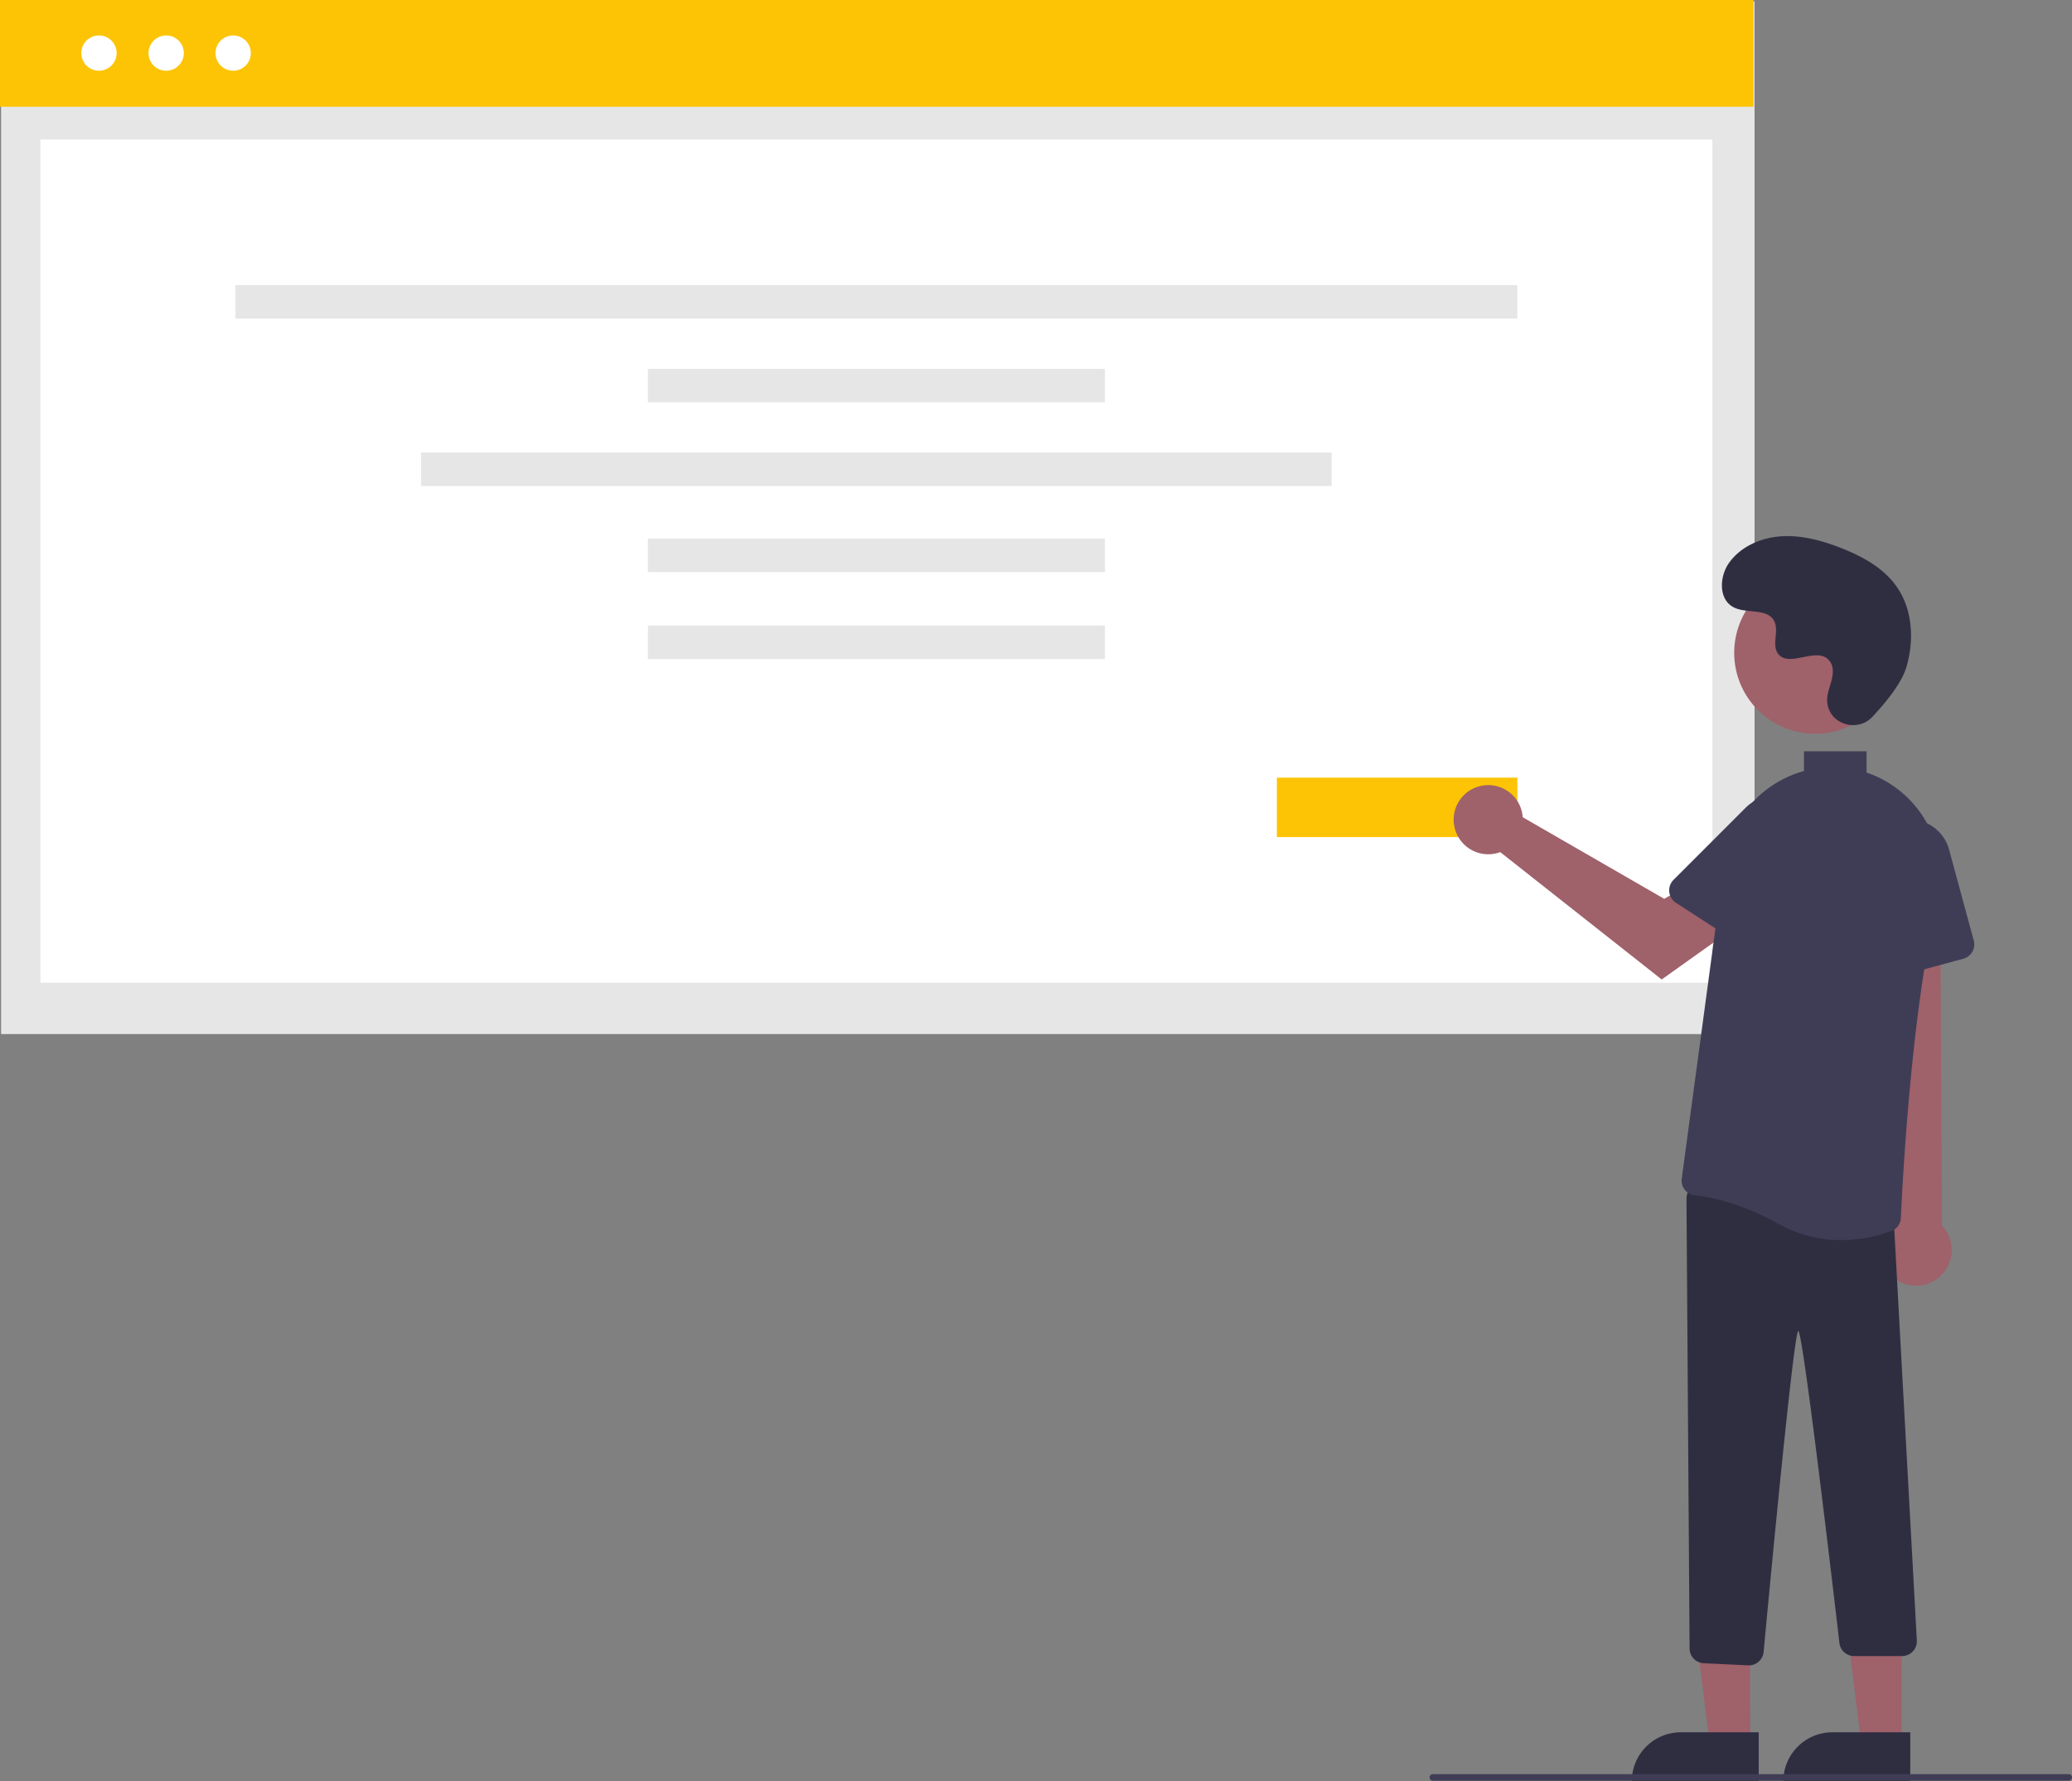 <svg data-name="Layer 1" xmlns="http://www.w3.org/2000/svg" width="628.952" height="540.749" viewBox="0 0 628.952 540.749" xmlns:xlink="http://www.w3.org/1999/xlink"><rect x="0" y="0" width="628.952" height="540.749" fill="#808080" stroke="none"/><rect id="ae13a9af-8be6-48d2-be97-15b9bb35f653" data-name="Rectangle 246" x="0.325" y="0.432" width="532.264" height="313.477" fill="#e6e6e6"/><rect id="a5b6fe3b-52e9-48cc-a961-c4a66fbfd4e0" data-name="Rectangle 264" width="532.264" height="32.399" fill="#fcc404"/><rect id="f9022efb-4ab6-4da5-b9f8-05744185cb65" data-name="Rectangle 247" x="12.274" y="42.351" width="507.512" height="255.961" fill="#fff"/><circle id="b8863a4f-d6d1-45f4-aeb2-54ce0fc41c58" data-name="Ellipse 194" cx="50.438" cy="16.117" r="5.359" fill="#fff"/><circle id="bbe8bb57-e8a1-4ebb-9530-09dc8d102d8f" data-name="Ellipse 195" cx="70.782" cy="16.117" r="5.359" fill="#fff"/><circle id="e8afff7b-3b6f-4dbf-9548-6e45ece64f65" data-name="Ellipse 246" cx="30.042" cy="16.117" r="5.359" fill="#fff"/><rect id="b1f15dfa-2d28-41bb-b4d1-13ec40007797" data-name="Rectangle 250" x="71.465" y="86.552" width="389.129" height="10.164" fill="#e6e6e6"/><rect id="ad95e1cc-3eac-41f8-b758-723622ce1f63" data-name="Rectangle 251" x="196.659" y="111.96" width="138.743" height="10.164" fill="#e6e6e6"/><rect id="b780e72c-b22a-4ee2-b16a-5905a6a8a985" data-name="Rectangle 251" x="196.659" y="163.5" width="138.743" height="10.164" fill="#e6e6e6"/><rect id="a53233dc-737e-4f4d-ba21-0434f7dacc3a" data-name="Rectangle 251" x="196.659" y="189.899" width="138.743" height="10.164" fill="#e6e6e6"/><rect id="a2199747-3d5b-4c24-9aea-bee34d6022f4" data-name="Rectangle 252" x="127.829" y="137.369" width="276.402" height="10.164" fill="#e6e6e6"/><rect x="387.595" y="236.062" width="73" height="18.049" fill="#fcc404"/><polygon points="531.231 529.365 518.972 529.364 513.139 482.076 531.234 482.077 531.231 529.365" fill="#9f616a"/><path d="M510.215,525.861h23.644a0,0,0,0,1,0,0v14.887a0,0,0,0,1,0,0H495.328a0,0,0,0,1,0,0v0A14.887,14.887,0,0,1,510.215,525.861Z" fill="#2f2e41"/><polygon points="577.231 529.365 564.972 529.364 559.139 482.076 577.234 482.077 577.231 529.365" fill="#9f616a"/><path d="M556.214,525.861h23.644a0,0,0,0,1,0,0v14.887a0,0,0,0,1,0,0H541.328a0,0,0,0,1,0,0v0A14.887,14.887,0,0,1,556.214,525.861Z" fill="#2f2e41"/><path d="M861.258,568.152a10.743,10.743,0,0,1-2.062-16.343l-8.072-114.558,23.253,2.255.639,112.187a10.801,10.801,0,0,1-13.757,16.459Z" transform="translate(-285.524 -179.626)" fill="#9f616a"/><path d="M816.176,685.167,802.68,684.524a4.499,4.499,0,0,1-4.286-4.463l-.942-136.557a4.501,4.501,0,0,1,5.146-4.485l53.994,7.838a4.474,4.474,0,0,1,3.854,4.42l6.944,126.534a4.5,4.5,0,0,1-4.5,4.534h-14.55a4.479,4.479,0,0,1-4.445-3.801s-10.99-94.912-12.499-94.856c-1.517.028-10.537,97.52-10.537,97.52a4.517,4.517,0,0,1-4.469,3.966Q816.284,685.173,816.176,685.167Z" transform="translate(-285.524 -179.626)" fill="#2f2e41"/><path d="M856.387,475.744a4.482,4.482,0,0,1-1.859-3.401L852.825,441.467a12.399,12.399,0,0,1,24.346-3.927l7.485,27.605a4.505,4.505,0,0,1-3.166,5.521l-21.291,5.773A4.483,4.483,0,0,1,856.387,475.744Z" transform="translate(-285.524 -179.626)" fill="#3f3d56"/><circle cx="550.975" cy="198.176" r="24.561" fill="#9f616a"/><path d="M747.495,426.056a10.527,10.527,0,0,1,.239,1.64l42.957,24.782,10.441-6.011,11.131,14.572-22.337,15.921-49.008-38.663a10.496,10.496,0,1,1,6.576-12.241Z" transform="translate(-285.524 -179.626)" fill="#9f616a"/><path d="M792.226,450.371a4.482,4.482,0,0,1,1.293-3.653l21.863-21.868a12.399,12.399,0,0,1,19.168,15.516l-15.57,23.992a4.505,4.505,0,0,1-6.224,1.325l-18.504-12.009A4.483,4.483,0,0,1,792.226,450.371Z" transform="translate(-285.524 -179.626)" fill="#3f3d56"/><path d="M853.88,397.233c-4.582,4.881-13.091,2.261-13.688-4.407a8.055,8.055,0,0,1,.01-1.556c.308-2.954,2.015-5.635,1.606-8.754a4.59,4.59,0,0,0-.84-2.149c-3.651-4.889-12.222,2.187-15.668-2.239-2.113-2.714.371-6.987-1.251-10.021-2.14-4.004-8.479-2.029-12.454-4.221-4.423-2.439-4.158-9.225-1.247-13.353,3.551-5.034,9.776-7.72,15.923-8.107s12.253,1.275,17.992,3.511c6.521,2.541,12.988,6.054,17.001,11.788,4.88,6.973,5.35,16.348,2.909,24.502C862.688,387.188,857.621,393.248,853.88,397.233Z" transform="translate(-285.524 -179.626)" fill="#2f2e41"/><path d="M913.476,720.188h-193a1,1,0,0,1,0-2h193a1,1,0,0,1,0,2Z" transform="translate(-285.524 -179.626)" fill="#3f3d56"/><path d="M861.015,418.769q-.64-.46-1.305-.903a32.361,32.361,0,0,0-7.596-3.724v-6.454h-19v5.988a33.32,33.32,0,0,0-24.163,27.686l-12.938,96.051a4.478,4.478,0,0,0,.931,3.401,4.419,4.419,0,0,0,3.054,1.673c4.483.447,13.78,2.185,25.68,8.796a38.125,38.125,0,0,0,18.706,4.774,45.089,45.089,0,0,0,15.226-2.711,4.467,4.467,0,0,0,2.918-4.005c.466-10.337,3.19-63.544,11.124-95.999A33.178,33.178,0,0,0,861.015,418.769Z" transform="translate(-285.524 -179.626)" fill="#3f3d56"/></svg>